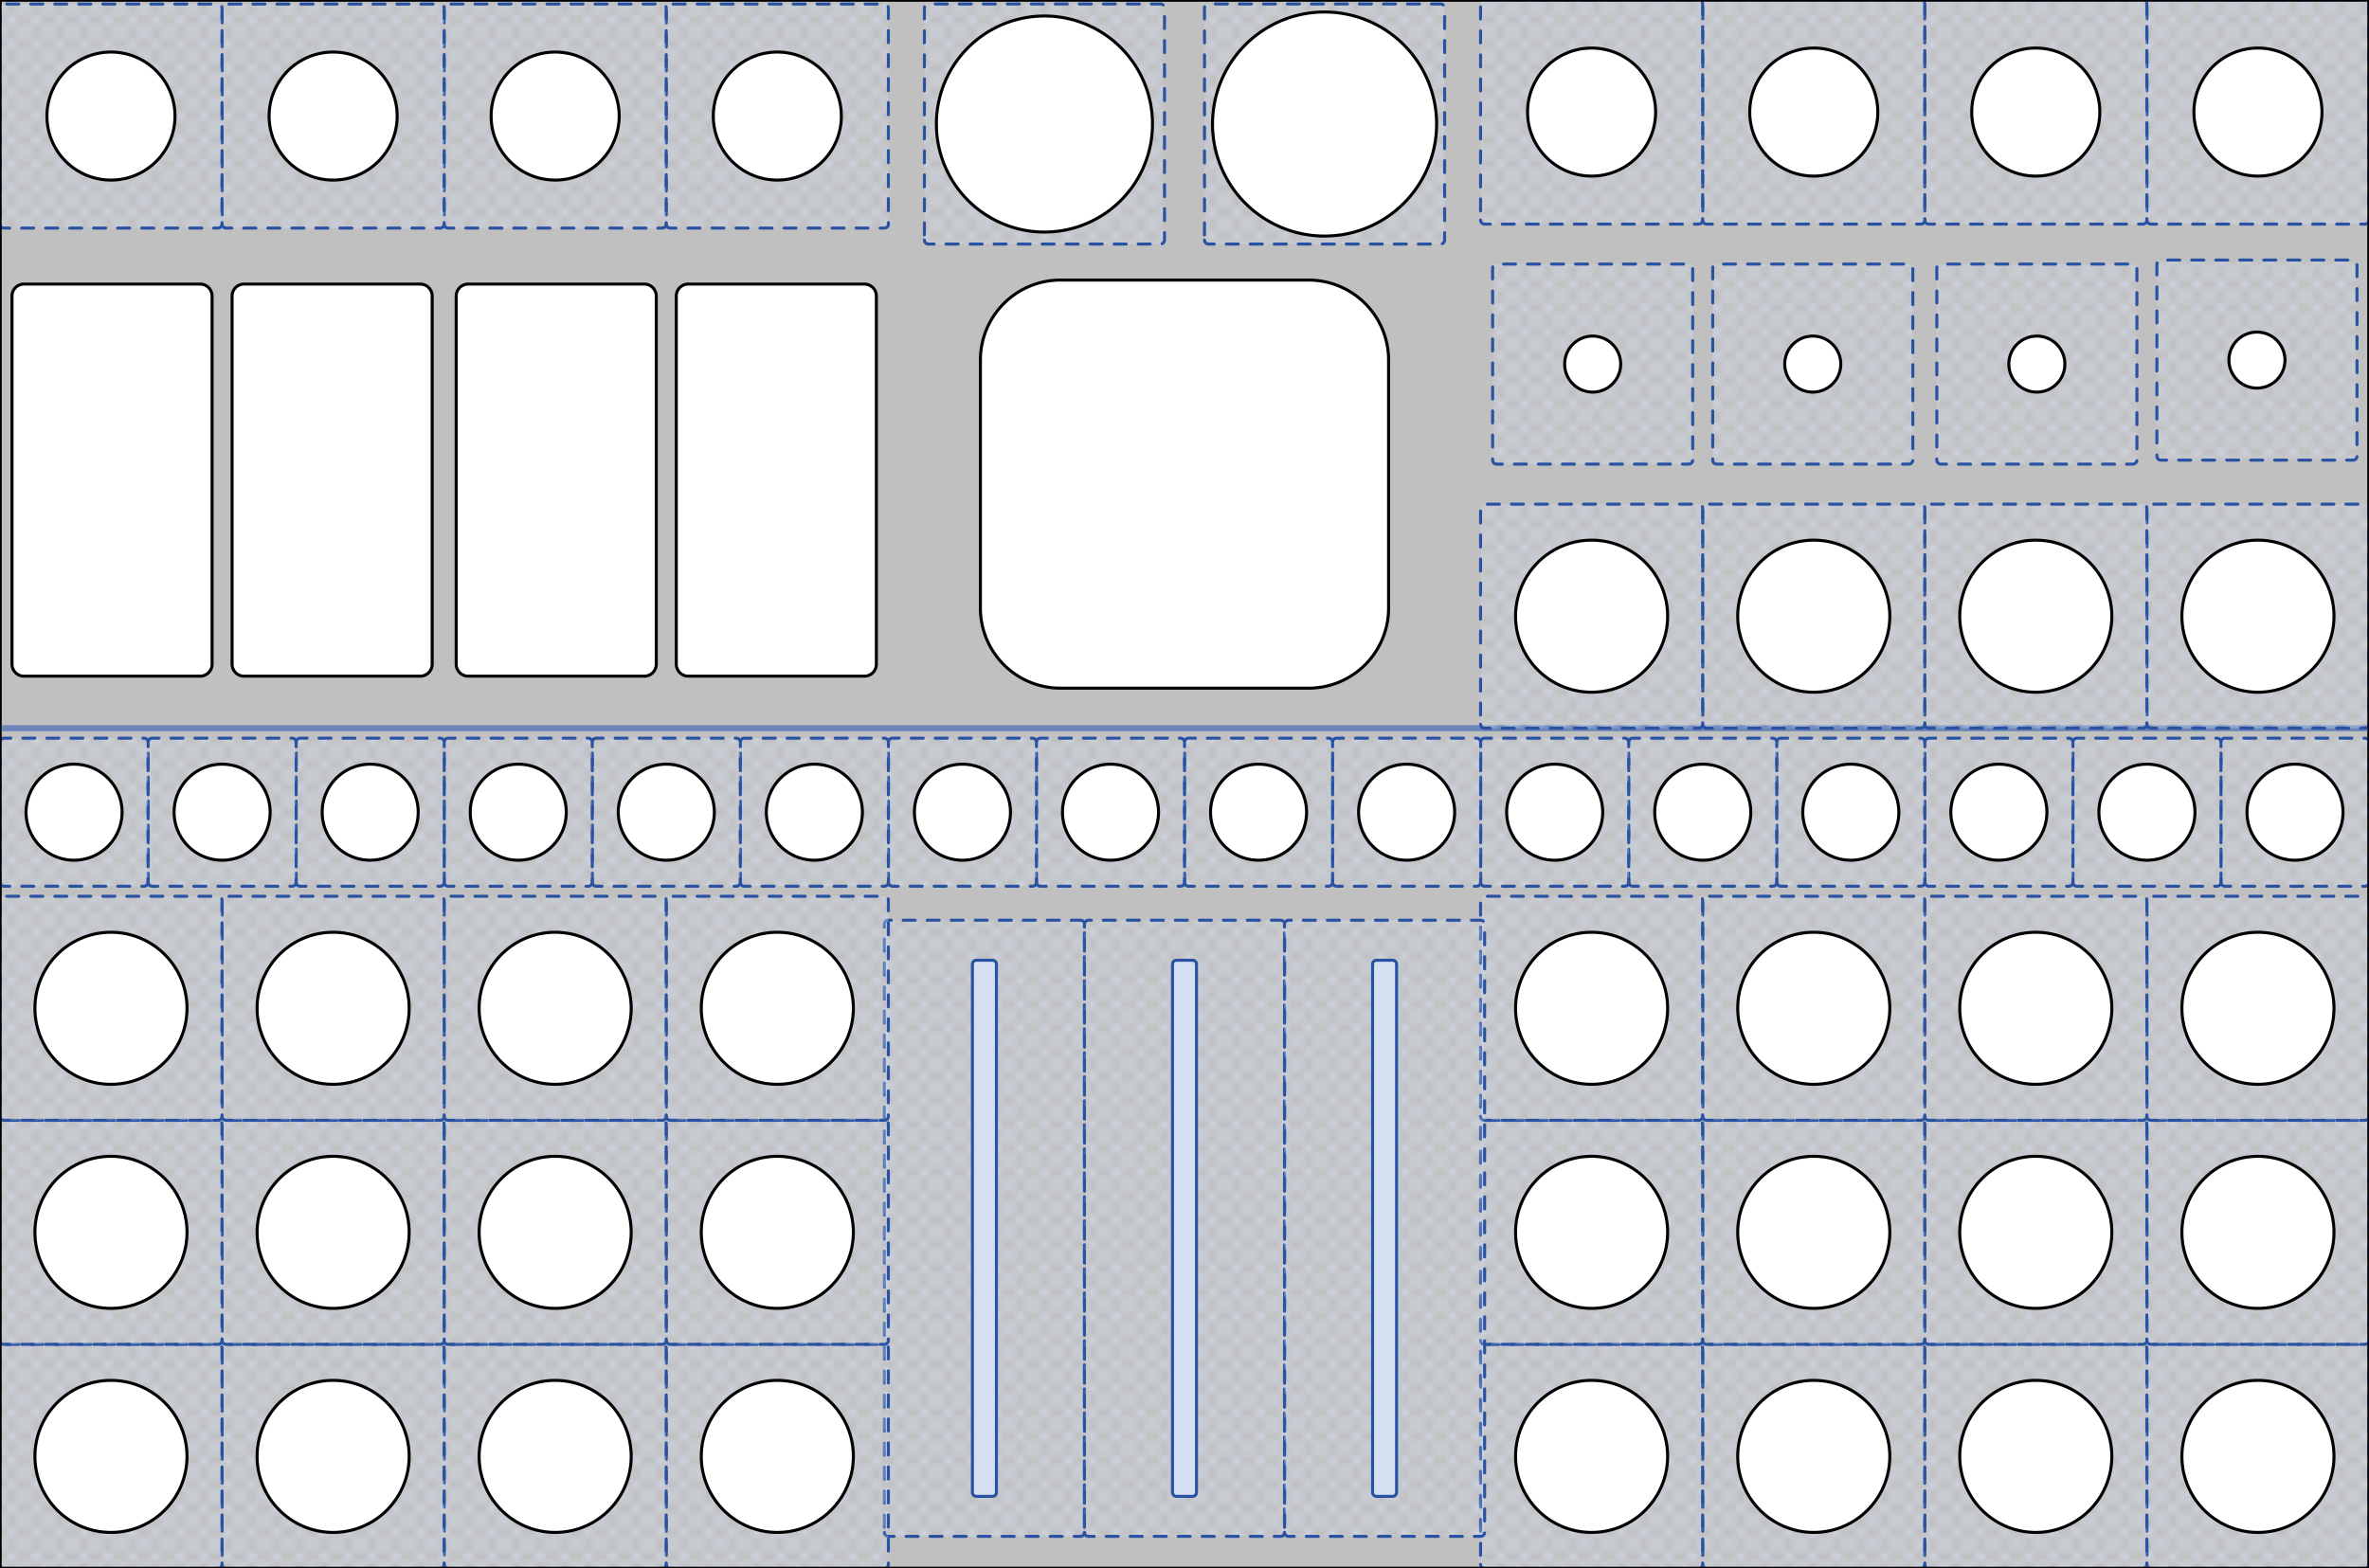 <?xml version="1.0" standalone="no"?>
<!DOCTYPE svg PUBLIC "-//W3C//DTD SVG 1.1//EN" 
  "http://www.w3.org/Graphics/SVG/1.1/DTD/svg11.dtd">
<svg width="296.000mm" height="196.000mm" version="1.1"
     viewBox="0 0 296.000 196.000"
     xmlns="http://www.w3.org/2000/svg"  xmlns:xlink="http://www.w3.org/1999/xlink" 
     xmlns:fpd="http://www.schaeffer-ag.de">
  <desc>Created with the Front Panel Designer by the export of the file '500-0950.fpd'.</desc>
  <defs>
    <pattern id="revside-fill" x="1" y="1" width="2.960" height="2.960" patternUnits="userSpaceOnUse">
      <line x1="0" y1="0" x2="2.960" y2="2.960" style="stroke-width:0.296; stroke:black; stroke-dasharray:none;" />
      <line x1="0" y1="2.960" x2="2.960" y2="0" style="stroke-width:0.296; stroke:black; stroke-dasharray:none;" />
    </pattern>
    <pattern id="revside-fill-silver" x="1" y="1" width="2.960" height="2.960" patternUnits="userSpaceOnUse">
      <line x1="0" y1="0" x2="2.960" y2="2.960" style="stroke-width:0.296; stroke:#e0e0e0; stroke-dasharray:none;" />
      <line x1="0" y1="2.960" x2="2.960" y2="0" style="stroke-width:0.296; stroke:#e0e0e0; stroke-dasharray:none;" />
    </pattern>
  </defs>
<g transform="scale(1,-1) translate( -0.000, -196.000)" 
   fill-rule="evenodd"
   style="stroke-linecap:round; stroke-linejoin:round; stroke-opacity:1.0; stroke-opacity:1.0;">
<path d="
M296.000 196.000
L296.000 0.000
L0.000 0.000
L0.000 196.000
L296.000 196.000
" 
fill="#c0c0c0" fill-opacity="1" vector-effect="non-scaling-stroke" stroke="#000000" stroke-width="0.100mm" stroke-opacity="1" fpd:visible="front back" />
<path d="
M296.000 105.000
L0.000 105.000
" 
fill="none" vector-effect="non-scaling-stroke" stroke="#6c85b8" stroke-width="0.200mm" stroke-opacity="1" fpd:visible="front" fpd:print_element="0" fpd:engraving="1" />
<path d="
M381.000 51.500
A0.500,0.500 0 0,1 381.500,51.000
L402.500 51.000
A0.500,0.500 0 0,1 403.000,51.500
L403.000 127.500
A0.500,0.500 0 0,1 402.500,128.000
L381.500 128.000
A0.500,0.500 0 0,1 381.000,127.500
L381.000 51.500
" 
fill="url(#revside-fill-#d4dff2)" opacity="1" vector-effect="non-scaling-stroke" stroke="#2952a3" stroke-width="0.100mm" stroke-opacity="1"  stroke-dasharray="1.5 1.5" fpd:visible="back" fpd:print_element="0" />
<path d="
M336.125 69.500
A0.500,0.500 0 0,1 336.625,69.000
L363.375 69.000
A0.500,0.500 0 0,1 363.875,69.500
L363.875 96.500
A0.500,0.500 0 0,1 363.375,97.000
L336.625 97.000
A0.500,0.500 0 0,1 336.125,96.500
L336.125 69.500
" 
fill="url(#revside-fill-#d4dff2)" opacity="1" vector-effect="non-scaling-stroke" stroke="#2952a3" stroke-width="0.100mm" stroke-opacity="1"  stroke-dasharray="1.5 1.5" fpd:visible="back" fpd:print_element="0" />
<path d="
M110.500 4.500
A0.500,0.500 0 0,1 111.000,4.000
L135.000 4.000
A0.500,0.500 0 0,1 135.500,4.500
L135.500 80.500
A0.500,0.500 0 0,1 135.000,81.000
L111.000 81.000
A0.500,0.500 0 0,1 110.500,80.500
L110.500 4.500
" 
fill="url(#revside-fill-#d4dff2)" opacity="1" vector-effect="non-scaling-stroke" stroke="#2952a3" stroke-width="0.100mm" stroke-opacity="1"  stroke-dasharray="1.5 1.5" fpd:visible="back" fpd:print_element="0" />
<path d="
M337.500 129.500
A0.500,0.500 0 0,1 338.000,129.000
L362.000 129.000
A0.500,0.500 0 0,1 362.500,129.500
L362.500 153.500
A0.500,0.500 0 0,1 362.000,154.000
L338.000 154.000
A0.500,0.500 0 0,1 337.500,153.500
L337.500 129.500
" 
fill="url(#revside-fill-#d4dff2)" opacity="1" vector-effect="non-scaling-stroke" stroke="#2952a3" stroke-width="0.100mm" stroke-opacity="1"  stroke-dasharray="1.5 1.5" fpd:visible="back" fpd:print_element="0" />
<path d="
M335.000 35.000
A0.500,0.500 0 0,1 335.500,34.500
L364.500 34.500
A0.500,0.500 0 0,1 365.000,35.000
L365.000 64.000
A0.500,0.500 0 0,1 364.500,64.500
L335.500 64.500
A0.500,0.500 0 0,1 335.000,64.000
L335.000 35.000
" 
fill="url(#revside-fill-#d4dff2)" opacity="1" vector-effect="non-scaling-stroke" stroke="#2952a3" stroke-width="0.100mm" stroke-opacity="1"  stroke-dasharray="1.5 1.5" fpd:visible="back" fpd:print_element="0" />
<path d="
M214.000 138.500
A0.500,0.500 0 0,1 214.500,138.000
L238.500 138.000
A0.500,0.500 0 0,1 239.000,138.500
L239.000 162.500
A0.500,0.500 0 0,1 238.500,163.000
L214.500 163.000
A0.500,0.500 0 0,1 214.000,162.500
L214.000 138.500
" 
fill="url(#revside-fill-#d4dff2)" opacity="1" vector-effect="non-scaling-stroke" stroke="#2952a3" stroke-width="0.100mm" stroke-opacity="1"  stroke-dasharray="1.5 1.5" fpd:visible="back" fpd:print_element="0" />
<path d="
M186.500 138.500
A0.500,0.500 0 0,1 187.000,138.000
L211.000 138.000
A0.500,0.500 0 0,1 211.500,138.500
L211.500 162.500
A0.500,0.500 0 0,1 211.000,163.000
L187.000 163.000
A0.500,0.500 0 0,1 186.500,162.500
L186.500 138.500
" 
fill="url(#revside-fill-#d4dff2)" opacity="1" vector-effect="non-scaling-stroke" stroke="#2952a3" stroke-width="0.100mm" stroke-opacity="1"  stroke-dasharray="1.5 1.5" fpd:visible="back" fpd:print_element="0" />
<path d="
M242.000 138.500
A0.500,0.500 0 0,1 242.500,138.000
L266.500 138.000
A0.500,0.500 0 0,1 267.000,138.500
L267.000 162.500
A0.500,0.500 0 0,1 266.500,163.000
L242.500 163.000
A0.500,0.500 0 0,1 242.000,162.500
L242.000 138.500
" 
fill="url(#revside-fill-#d4dff2)" opacity="1" vector-effect="non-scaling-stroke" stroke="#2952a3" stroke-width="0.100mm" stroke-opacity="1"  stroke-dasharray="1.5 1.5" fpd:visible="back" fpd:print_element="0" />
<path d="
M339.500 160.500
A0.500,0.500 0 0,1 340.000,160.000
L360.000 160.000
A0.500,0.500 0 0,1 360.500,160.500
L360.500 180.500
A0.500,0.500 0 0,1 360.000,181.000
L340.000 181.000
A0.500,0.500 0 0,1 339.500,180.500
L339.500 160.500
" 
fill="url(#revside-fill-#d4dff2)" opacity="1" vector-effect="non-scaling-stroke" stroke="#2952a3" stroke-width="0.100mm" stroke-opacity="1"  stroke-dasharray="1.5 1.5" fpd:visible="back" fpd:print_element="0" />
<path d="
M336.000 186.500
A0.500,0.500 0 0,1 336.500,186.000
L363.500 186.000
A0.500,0.500 0 0,1 364.000,186.500
L364.000 213.500
A0.500,0.500 0 0,1 363.500,214.000
L336.500 214.000
A0.500,0.500 0 0,1 336.000,213.500
L336.000 186.500
" 
fill="url(#revside-fill-#d4dff2)" opacity="1" vector-effect="non-scaling-stroke" stroke="#2952a3" stroke-width="0.100mm" stroke-opacity="1"  stroke-dasharray="1.5 1.5" fpd:visible="back" fpd:print_element="0" />
<path d="
M339.500 102.500
A0.500,0.500 0 0,1 340.000,102.000
L360.000 102.000
A0.500,0.500 0 0,1 360.500,102.500
L360.500 122.500
A0.500,0.500 0 0,1 360.000,123.000
L340.000 123.000
A0.500,0.500 0 0,1 339.500,122.500
L339.500 102.500
" 
fill="url(#revside-fill-#d4dff2)" opacity="1" vector-effect="non-scaling-stroke" stroke="#2952a3" stroke-width="0.100mm" stroke-opacity="1"  stroke-dasharray="1.5 1.5" fpd:visible="back" fpd:print_element="0" />
<path d="
M312.750 103.750
A0.500,0.500 0 0,1 313.250,103.250
L330.750 103.250
A0.500,0.500 0 0,1 331.250,103.750
L331.250 121.250
A0.500,0.500 0 0,1 330.750,121.750
L313.250 121.750
A0.500,0.500 0 0,1 312.750,121.250
L312.750 103.750
" 
fill="url(#revside-fill-#d4dff2)" opacity="1" vector-effect="non-scaling-stroke" stroke="#2952a3" stroke-width="0.100mm" stroke-opacity="1"  stroke-dasharray="1.5 1.5" fpd:visible="back" fpd:print_element="0" />
<path d="
M277.504 85.750
A0.500,0.500 0 0,1 278.004,85.250
L295.504 85.250
A0.500,0.500 0 0,1 296.004,85.750
L296.004 103.250
A0.500,0.500 0 0,1 295.504,103.750
L278.004 103.750
A0.500,0.500 0 0,1 277.504,103.250
L277.504 85.750
" 
fill="url(#revside-fill-#d4dff2)" opacity="1" vector-effect="non-scaling-stroke" stroke="#2952a3" stroke-width="0.100mm" stroke-opacity="1"  stroke-dasharray="1.5 1.5" fpd:visible="back" fpd:print_element="0" />
<path d="
M259.004 85.750
A0.500,0.500 0 0,1 259.504,85.250
L277.004 85.250
A0.500,0.500 0 0,1 277.504,85.750
L277.504 103.250
A0.500,0.500 0 0,1 277.004,103.750
L259.504 103.750
A0.500,0.500 0 0,1 259.004,103.250
L259.004 85.750
" 
fill="url(#revside-fill-#d4dff2)" opacity="1" vector-effect="non-scaling-stroke" stroke="#2952a3" stroke-width="0.100mm" stroke-opacity="1"  stroke-dasharray="1.5 1.5" fpd:visible="back" fpd:print_element="0" />
<path d="
M240.504 85.750
A0.500,0.500 0 0,1 241.004,85.250
L258.504 85.250
A0.500,0.500 0 0,1 259.004,85.750
L259.004 103.250
A0.500,0.500 0 0,1 258.504,103.750
L241.004 103.750
A0.500,0.500 0 0,1 240.504,103.250
L240.504 85.750
" 
fill="url(#revside-fill-#d4dff2)" opacity="1" vector-effect="non-scaling-stroke" stroke="#2952a3" stroke-width="0.100mm" stroke-opacity="1"  stroke-dasharray="1.5 1.5" fpd:visible="back" fpd:print_element="0" />
<path d="
M222.004 85.750
A0.500,0.500 0 0,1 222.504,85.250
L240.004 85.250
A0.500,0.500 0 0,1 240.504,85.750
L240.504 103.250
A0.500,0.500 0 0,1 240.004,103.750
L222.504 103.750
A0.500,0.500 0 0,1 222.004,103.250
L222.004 85.750
" 
fill="url(#revside-fill-#d4dff2)" opacity="1" vector-effect="non-scaling-stroke" stroke="#2952a3" stroke-width="0.100mm" stroke-opacity="1"  stroke-dasharray="1.5 1.5" fpd:visible="back" fpd:print_element="0" />
<path d="
M203.504 85.750
A0.500,0.500 0 0,1 204.004,85.250
L221.504 85.250
A0.500,0.500 0 0,1 222.004,85.750
L222.004 103.250
A0.500,0.500 0 0,1 221.504,103.750
L204.004 103.750
A0.500,0.500 0 0,1 203.504,103.250
L203.504 85.750
" 
fill="url(#revside-fill-#d4dff2)" opacity="1" vector-effect="non-scaling-stroke" stroke="#2952a3" stroke-width="0.100mm" stroke-opacity="1"  stroke-dasharray="1.5 1.5" fpd:visible="back" fpd:print_element="0" />
<path d="
M185.004 85.750
A0.500,0.500 0 0,1 185.504,85.250
L203.004 85.250
A0.500,0.500 0 0,1 203.504,85.750
L203.504 103.250
A0.500,0.500 0 0,1 203.004,103.750
L185.504 103.750
A0.500,0.500 0 0,1 185.004,103.250
L185.004 85.750
" 
fill="url(#revside-fill-#d4dff2)" opacity="1" vector-effect="non-scaling-stroke" stroke="#2952a3" stroke-width="0.100mm" stroke-opacity="1"  stroke-dasharray="1.5 1.5" fpd:visible="back" fpd:print_element="0" />
<path d="
M166.504 85.750
A0.500,0.500 0 0,1 167.004,85.250
L184.504 85.250
A0.500,0.500 0 0,1 185.004,85.750
L185.004 103.250
A0.500,0.500 0 0,1 184.504,103.750
L167.004 103.750
A0.500,0.500 0 0,1 166.504,103.250
L166.504 85.750
" 
fill="url(#revside-fill-#d4dff2)" opacity="1" vector-effect="non-scaling-stroke" stroke="#2952a3" stroke-width="0.100mm" stroke-opacity="1"  stroke-dasharray="1.5 1.5" fpd:visible="back" fpd:print_element="0" />
<path d="
M148.004 85.750
A0.500,0.500 0 0,1 148.504,85.250
L166.004 85.250
A0.500,0.500 0 0,1 166.504,85.750
L166.504 103.250
A0.500,0.500 0 0,1 166.004,103.750
L148.504 103.750
A0.500,0.500 0 0,1 148.004,103.250
L148.004 85.750
" 
fill="url(#revside-fill-#d4dff2)" opacity="1" vector-effect="non-scaling-stroke" stroke="#2952a3" stroke-width="0.100mm" stroke-opacity="1"  stroke-dasharray="1.5 1.5" fpd:visible="back" fpd:print_element="0" />
<path d="
M129.504 85.750
A0.500,0.500 0 0,1 130.004,85.250
L147.504 85.250
A0.500,0.500 0 0,1 148.004,85.750
L148.004 103.250
A0.500,0.500 0 0,1 147.504,103.750
L130.004 103.750
A0.500,0.500 0 0,1 129.504,103.250
L129.504 85.750
" 
fill="url(#revside-fill-#d4dff2)" opacity="1" vector-effect="non-scaling-stroke" stroke="#2952a3" stroke-width="0.100mm" stroke-opacity="1"  stroke-dasharray="1.5 1.5" fpd:visible="back" fpd:print_element="0" />
<path d="
M111.004 85.750
A0.500,0.500 0 0,1 111.504,85.250
L129.004 85.250
A0.500,0.500 0 0,1 129.504,85.750
L129.504 103.250
A0.500,0.500 0 0,1 129.004,103.750
L111.504 103.750
A0.500,0.500 0 0,1 111.004,103.250
L111.004 85.750
" 
fill="url(#revside-fill-#d4dff2)" opacity="1" vector-effect="non-scaling-stroke" stroke="#2952a3" stroke-width="0.100mm" stroke-opacity="1"  stroke-dasharray="1.5 1.5" fpd:visible="back" fpd:print_element="0" />
<path d="
M92.504 85.750
A0.500,0.500 0 0,1 93.004,85.250
L110.504 85.250
A0.500,0.500 0 0,1 111.004,85.750
L111.004 103.250
A0.500,0.500 0 0,1 110.504,103.750
L93.004 103.750
A0.500,0.500 0 0,1 92.504,103.250
L92.504 85.750
" 
fill="url(#revside-fill-#d4dff2)" opacity="1" vector-effect="non-scaling-stroke" stroke="#2952a3" stroke-width="0.100mm" stroke-opacity="1"  stroke-dasharray="1.5 1.5" fpd:visible="back" fpd:print_element="0" />
<path d="
M74.004 85.750
A0.500,0.500 0 0,1 74.504,85.250
L92.004 85.250
A0.500,0.500 0 0,1 92.504,85.750
L92.504 103.250
A0.500,0.500 0 0,1 92.004,103.750
L74.504 103.750
A0.500,0.500 0 0,1 74.004,103.250
L74.004 85.750
" 
fill="url(#revside-fill-#d4dff2)" opacity="1" vector-effect="non-scaling-stroke" stroke="#2952a3" stroke-width="0.100mm" stroke-opacity="1"  stroke-dasharray="1.5 1.5" fpd:visible="back" fpd:print_element="0" />
<path d="
M268.250 0.495
A0.500,0.500 0 0,1 268.750,-0.005
L295.500 -0.005
A0.500,0.500 0 0,1 296.000,0.495
L296.000 27.495
A0.500,0.500 0 0,1 295.500,27.995
L268.750 27.995
A0.500,0.500 0 0,1 268.250,27.495
L268.250 0.495
" 
fill="url(#revside-fill-#d4dff2)" opacity="1" vector-effect="non-scaling-stroke" stroke="#2952a3" stroke-width="0.100mm" stroke-opacity="1"  stroke-dasharray="1.5 1.5" fpd:visible="back" fpd:print_element="0" />
<path d="
M268.250 28.495
A0.500,0.500 0 0,1 268.750,27.995
L295.500 27.995
A0.500,0.500 0 0,1 296.000,28.495
L296.000 55.495
A0.500,0.500 0 0,1 295.500,55.995
L268.750 55.995
A0.500,0.500 0 0,1 268.250,55.495
L268.250 28.495
" 
fill="url(#revside-fill-#d4dff2)" opacity="1" vector-effect="non-scaling-stroke" stroke="#2952a3" stroke-width="0.100mm" stroke-opacity="1"  stroke-dasharray="1.5 1.5" fpd:visible="back" fpd:print_element="0" />
<path d="
M268.250 56.495
A0.500,0.500 0 0,1 268.750,55.995
L295.500 55.995
A0.500,0.500 0 0,1 296.000,56.495
L296.000 83.495
A0.500,0.500 0 0,1 295.500,83.995
L268.750 83.995
A0.500,0.500 0 0,1 268.250,83.495
L268.250 56.495
" 
fill="url(#revside-fill-#d4dff2)" opacity="1" vector-effect="non-scaling-stroke" stroke="#2952a3" stroke-width="0.100mm" stroke-opacity="1"  stroke-dasharray="1.5 1.5" fpd:visible="back" fpd:print_element="0" />
<path d="
M240.491 0.495
A0.500,0.500 0 0,1 240.991,-0.005
L267.741 -0.005
A0.500,0.500 0 0,1 268.241,0.495
L268.241 27.495
A0.500,0.500 0 0,1 267.741,27.995
L240.991 27.995
A0.500,0.500 0 0,1 240.491,27.495
L240.491 0.495
" 
fill="url(#revside-fill-#d4dff2)" opacity="1" vector-effect="non-scaling-stroke" stroke="#2952a3" stroke-width="0.100mm" stroke-opacity="1"  stroke-dasharray="1.5 1.5" fpd:visible="back" fpd:print_element="0" />
<path d="
M240.491 28.495
A0.500,0.500 0 0,1 240.991,27.995
L267.741 27.995
A0.500,0.500 0 0,1 268.241,28.495
L268.241 55.495
A0.500,0.500 0 0,1 267.741,55.995
L240.991 55.995
A0.500,0.500 0 0,1 240.491,55.495
L240.491 28.495
" 
fill="url(#revside-fill-#d4dff2)" opacity="1" vector-effect="non-scaling-stroke" stroke="#2952a3" stroke-width="0.100mm" stroke-opacity="1"  stroke-dasharray="1.5 1.5" fpd:visible="back" fpd:print_element="0" />
<path d="
M240.491 56.495
A0.500,0.500 0 0,1 240.991,55.995
L267.741 55.995
A0.500,0.500 0 0,1 268.241,56.495
L268.241 83.495
A0.500,0.500 0 0,1 267.741,83.995
L240.991 83.995
A0.500,0.500 0 0,1 240.491,83.495
L240.491 56.495
" 
fill="url(#revside-fill-#d4dff2)" opacity="1" vector-effect="non-scaling-stroke" stroke="#2952a3" stroke-width="0.100mm" stroke-opacity="1"  stroke-dasharray="1.5 1.5" fpd:visible="back" fpd:print_element="0" />
<path d="
M212.750 0.495
A0.500,0.500 0 0,1 213.250,-0.005
L240.000 -0.005
A0.500,0.500 0 0,1 240.500,0.495
L240.500 27.495
A0.500,0.500 0 0,1 240.000,27.995
L213.250 27.995
A0.500,0.500 0 0,1 212.750,27.495
L212.750 0.495
" 
fill="url(#revside-fill-#d4dff2)" opacity="1" vector-effect="non-scaling-stroke" stroke="#2952a3" stroke-width="0.100mm" stroke-opacity="1"  stroke-dasharray="1.5 1.5" fpd:visible="back" fpd:print_element="0" />
<path d="
M212.750 28.495
A0.500,0.500 0 0,1 213.250,27.995
L240.000 27.995
A0.500,0.500 0 0,1 240.500,28.495
L240.500 55.495
A0.500,0.500 0 0,1 240.000,55.995
L213.250 55.995
A0.500,0.500 0 0,1 212.750,55.495
L212.750 28.495
" 
fill="url(#revside-fill-#d4dff2)" opacity="1" vector-effect="non-scaling-stroke" stroke="#2952a3" stroke-width="0.100mm" stroke-opacity="1"  stroke-dasharray="1.5 1.5" fpd:visible="back" fpd:print_element="0" />
<path d="
M212.750 56.495
A0.500,0.500 0 0,1 213.250,55.995
L240.000 55.995
A0.500,0.500 0 0,1 240.500,56.495
L240.500 83.495
A0.500,0.500 0 0,1 240.000,83.995
L213.250 83.995
A0.500,0.500 0 0,1 212.750,83.495
L212.750 56.495
" 
fill="url(#revside-fill-#d4dff2)" opacity="1" vector-effect="non-scaling-stroke" stroke="#2952a3" stroke-width="0.100mm" stroke-opacity="1"  stroke-dasharray="1.5 1.5" fpd:visible="back" fpd:print_element="0" />
<path d="
M184.991 0.495
A0.500,0.500 0 0,1 185.491,-0.005
L212.241 -0.005
A0.500,0.500 0 0,1 212.741,0.495
L212.741 27.495
A0.500,0.500 0 0,1 212.241,27.995
L185.491 27.995
A0.500,0.500 0 0,1 184.991,27.495
L184.991 0.495
" 
fill="url(#revside-fill-#d4dff2)" opacity="1" vector-effect="non-scaling-stroke" stroke="#2952a3" stroke-width="0.100mm" stroke-opacity="1"  stroke-dasharray="1.5 1.5" fpd:visible="back" fpd:print_element="0" />
<path d="
M184.991 28.495
A0.500,0.500 0 0,1 185.491,27.995
L212.241 27.995
A0.500,0.500 0 0,1 212.741,28.495
L212.741 55.495
A0.500,0.500 0 0,1 212.241,55.995
L185.491 55.995
A0.500,0.500 0 0,1 184.991,55.495
L184.991 28.495
" 
fill="url(#revside-fill-#d4dff2)" opacity="1" vector-effect="non-scaling-stroke" stroke="#2952a3" stroke-width="0.100mm" stroke-opacity="1"  stroke-dasharray="1.5 1.5" fpd:visible="back" fpd:print_element="0" />
<path d="
M184.991 56.495
A0.500,0.500 0 0,1 185.491,55.995
L212.241 55.995
A0.500,0.500 0 0,1 212.741,56.495
L212.741 83.495
A0.500,0.500 0 0,1 212.241,83.995
L185.491 83.995
A0.500,0.500 0 0,1 184.991,83.495
L184.991 56.495
" 
fill="url(#revside-fill-#d4dff2)" opacity="1" vector-effect="non-scaling-stroke" stroke="#2952a3" stroke-width="0.100mm" stroke-opacity="1"  stroke-dasharray="1.5 1.5" fpd:visible="back" fpd:print_element="0" />
<path d="
M83.250 0.495
A0.500,0.500 0 0,1 83.750,-0.005
L110.500 -0.005
A0.500,0.500 0 0,1 111.000,0.495
L111.000 27.495
A0.500,0.500 0 0,1 110.500,27.995
L83.750 27.995
A0.500,0.500 0 0,1 83.250,27.495
L83.250 0.495
" 
fill="url(#revside-fill-#d4dff2)" opacity="1" vector-effect="non-scaling-stroke" stroke="#2952a3" stroke-width="0.100mm" stroke-opacity="1"  stroke-dasharray="1.5 1.5" fpd:visible="back" fpd:print_element="0" />
<path d="
M83.250 28.495
A0.500,0.500 0 0,1 83.750,27.995
L110.500 27.995
A0.500,0.500 0 0,1 111.000,28.495
L111.000 55.495
A0.500,0.500 0 0,1 110.500,55.995
L83.750 55.995
A0.500,0.500 0 0,1 83.250,55.495
L83.250 28.495
" 
fill="url(#revside-fill-#d4dff2)" opacity="1" vector-effect="non-scaling-stroke" stroke="#2952a3" stroke-width="0.100mm" stroke-opacity="1"  stroke-dasharray="1.5 1.5" fpd:visible="back" fpd:print_element="0" />
<path d="
M83.250 56.495
A0.500,0.500 0 0,1 83.750,55.995
L110.500 55.995
A0.500,0.500 0 0,1 111.000,56.495
L111.000 83.495
A0.500,0.500 0 0,1 110.500,83.995
L83.750 83.995
A0.500,0.500 0 0,1 83.250,83.495
L83.250 56.495
" 
fill="url(#revside-fill-#d4dff2)" opacity="1" vector-effect="non-scaling-stroke" stroke="#2952a3" stroke-width="0.100mm" stroke-opacity="1"  stroke-dasharray="1.5 1.5" fpd:visible="back" fpd:print_element="0" />
<path d="
M55.491 0.495
A0.500,0.500 0 0,1 55.991,-0.005
L82.741 -0.005
A0.500,0.500 0 0,1 83.241,0.495
L83.241 27.495
A0.500,0.500 0 0,1 82.741,27.995
L55.991 27.995
A0.500,0.500 0 0,1 55.491,27.495
L55.491 0.495
" 
fill="url(#revside-fill-#d4dff2)" opacity="1" vector-effect="non-scaling-stroke" stroke="#2952a3" stroke-width="0.100mm" stroke-opacity="1"  stroke-dasharray="1.5 1.5" fpd:visible="back" fpd:print_element="0" />
<path d="
M55.491 28.495
A0.500,0.500 0 0,1 55.991,27.995
L82.741 27.995
A0.500,0.500 0 0,1 83.241,28.495
L83.241 55.495
A0.500,0.500 0 0,1 82.741,55.995
L55.991 55.995
A0.500,0.500 0 0,1 55.491,55.495
L55.491 28.495
" 
fill="url(#revside-fill-#d4dff2)" opacity="1" vector-effect="non-scaling-stroke" stroke="#2952a3" stroke-width="0.100mm" stroke-opacity="1"  stroke-dasharray="1.5 1.5" fpd:visible="back" fpd:print_element="0" />
<path d="
M55.491 56.495
A0.500,0.500 0 0,1 55.991,55.995
L82.741 55.995
A0.500,0.500 0 0,1 83.241,56.495
L83.241 83.495
A0.500,0.500 0 0,1 82.741,83.995
L55.991 83.995
A0.500,0.500 0 0,1 55.491,83.495
L55.491 56.495
" 
fill="url(#revside-fill-#d4dff2)" opacity="1" vector-effect="non-scaling-stroke" stroke="#2952a3" stroke-width="0.100mm" stroke-opacity="1"  stroke-dasharray="1.5 1.5" fpd:visible="back" fpd:print_element="0" />
<path d="
M27.750 0.495
A0.500,0.500 0 0,1 28.250,-0.005
L55.000 -0.005
A0.500,0.500 0 0,1 55.500,0.495
L55.500 27.495
A0.500,0.500 0 0,1 55.000,27.995
L28.250 27.995
A0.500,0.500 0 0,1 27.750,27.495
L27.750 0.495
" 
fill="url(#revside-fill-#d4dff2)" opacity="1" vector-effect="non-scaling-stroke" stroke="#2952a3" stroke-width="0.100mm" stroke-opacity="1"  stroke-dasharray="1.5 1.5" fpd:visible="back" fpd:print_element="0" />
<path d="
M27.750 28.495
A0.500,0.500 0 0,1 28.250,27.995
L55.000 27.995
A0.500,0.500 0 0,1 55.500,28.495
L55.500 55.495
A0.500,0.500 0 0,1 55.000,55.995
L28.250 55.995
A0.500,0.500 0 0,1 27.750,55.495
L27.750 28.495
" 
fill="url(#revside-fill-#d4dff2)" opacity="1" vector-effect="non-scaling-stroke" stroke="#2952a3" stroke-width="0.100mm" stroke-opacity="1"  stroke-dasharray="1.5 1.5" fpd:visible="back" fpd:print_element="0" />
<path d="
M27.750 56.495
A0.500,0.500 0 0,1 28.250,55.995
L55.000 55.995
A0.500,0.500 0 0,1 55.500,56.495
L55.500 83.495
A0.500,0.500 0 0,1 55.000,83.995
L28.250 83.995
A0.500,0.500 0 0,1 27.750,83.495
L27.750 56.495
" 
fill="url(#revside-fill-#d4dff2)" opacity="1" vector-effect="non-scaling-stroke" stroke="#2952a3" stroke-width="0.100mm" stroke-opacity="1"  stroke-dasharray="1.5 1.5" fpd:visible="back" fpd:print_element="0" />
<path d="
M-0.009 0.495
A0.500,0.500 0 0,1 0.491,-0.005
L27.241 -0.005
A0.500,0.500 0 0,1 27.741,0.495
L27.741 27.495
A0.500,0.500 0 0,1 27.241,27.995
L0.491 27.995
A0.500,0.500 0 0,1 -0.009,27.495
L-0.009 0.495
" 
fill="url(#revside-fill-#d4dff2)" opacity="1" vector-effect="non-scaling-stroke" stroke="#2952a3" stroke-width="0.100mm" stroke-opacity="1"  stroke-dasharray="1.5 1.5" fpd:visible="back" fpd:print_element="0" />
<path d="
M-0.009 28.495
A0.500,0.500 0 0,1 0.491,27.995
L27.241 27.995
A0.500,0.500 0 0,1 27.741,28.495
L27.741 55.495
A0.500,0.500 0 0,1 27.241,55.995
L0.491 55.995
A0.500,0.500 0 0,1 -0.009,55.495
L-0.009 28.495
" 
fill="url(#revside-fill-#d4dff2)" opacity="1" vector-effect="non-scaling-stroke" stroke="#2952a3" stroke-width="0.100mm" stroke-opacity="1"  stroke-dasharray="1.5 1.5" fpd:visible="back" fpd:print_element="0" />
<path d="
M-0.009 56.495
A0.500,0.500 0 0,1 0.491,55.995
L27.241 55.995
A0.500,0.500 0 0,1 27.741,56.495
L27.741 83.495
A0.500,0.500 0 0,1 27.241,83.995
L0.491 83.995
A0.500,0.500 0 0,1 -0.009,83.495
L-0.009 56.495
" 
fill="url(#revside-fill-#d4dff2)" opacity="1" vector-effect="non-scaling-stroke" stroke="#2952a3" stroke-width="0.100mm" stroke-opacity="1"  stroke-dasharray="1.5 1.5" fpd:visible="back" fpd:print_element="0" />
<path d="
M268.250 105.495
A0.500,0.500 0 0,1 268.750,104.995
L295.500 104.995
A0.500,0.500 0 0,1 296.000,105.495
L296.000 132.495
A0.500,0.500 0 0,1 295.500,132.995
L268.750 132.995
A0.500,0.500 0 0,1 268.250,132.495
L268.250 105.495
" 
fill="url(#revside-fill-#d4dff2)" opacity="1" vector-effect="non-scaling-stroke" stroke="#2952a3" stroke-width="0.100mm" stroke-opacity="1"  stroke-dasharray="1.5 1.5" fpd:visible="back" fpd:print_element="0" />
<path d="
M240.491 105.495
A0.500,0.500 0 0,1 240.991,104.995
L267.741 104.995
A0.500,0.500 0 0,1 268.241,105.495
L268.241 132.495
A0.500,0.500 0 0,1 267.741,132.995
L240.991 132.995
A0.500,0.500 0 0,1 240.491,132.495
L240.491 105.495
" 
fill="url(#revside-fill-#d4dff2)" opacity="1" vector-effect="non-scaling-stroke" stroke="#2952a3" stroke-width="0.100mm" stroke-opacity="1"  stroke-dasharray="1.5 1.5" fpd:visible="back" fpd:print_element="0" />
<path d="
M212.750 105.495
A0.500,0.500 0 0,1 213.250,104.995
L240.000 104.995
A0.500,0.500 0 0,1 240.500,105.495
L240.500 132.495
A0.500,0.500 0 0,1 240.000,132.995
L213.250 132.995
A0.500,0.500 0 0,1 212.750,132.495
L212.750 105.495
" 
fill="url(#revside-fill-#d4dff2)" opacity="1" vector-effect="non-scaling-stroke" stroke="#2952a3" stroke-width="0.100mm" stroke-opacity="1"  stroke-dasharray="1.5 1.5" fpd:visible="back" fpd:print_element="0" />
<path d="
M184.991 105.495
A0.500,0.500 0 0,1 185.491,104.995
L212.241 104.995
A0.500,0.500 0 0,1 212.741,105.495
L212.741 132.495
A0.500,0.500 0 0,1 212.241,132.995
L185.491 132.995
A0.500,0.500 0 0,1 184.991,132.495
L184.991 105.495
" 
fill="url(#revside-fill-#d4dff2)" opacity="1" vector-effect="non-scaling-stroke" stroke="#2952a3" stroke-width="0.100mm" stroke-opacity="1"  stroke-dasharray="1.5 1.5" fpd:visible="back" fpd:print_element="0" />
<path d="
M135.500 4.500
A0.500,0.500 0 0,1 136.000,4.000
L160.000 4.000
A0.500,0.500 0 0,1 160.500,4.500
L160.500 80.500
A0.500,0.500 0 0,1 160.000,81.000
L136.000 81.000
A0.500,0.500 0 0,1 135.500,80.500
L135.500 4.500
" 
fill="url(#revside-fill-#d4dff2)" opacity="1" vector-effect="non-scaling-stroke" stroke="#2952a3" stroke-width="0.100mm" stroke-opacity="1"  stroke-dasharray="1.5 1.5" fpd:visible="back" fpd:print_element="0" />
<path d="
M160.500 4.500
A0.500,0.500 0 0,1 161.000,4.000
L185.000 4.000
A0.500,0.500 0 0,1 185.500,4.500
L185.500 80.500
A0.500,0.500 0 0,1 185.000,81.000
L161.000 81.000
A0.500,0.500 0 0,1 160.500,80.500
L160.500 4.500
" 
fill="url(#revside-fill-#d4dff2)" opacity="1" vector-effect="non-scaling-stroke" stroke="#2952a3" stroke-width="0.100mm" stroke-opacity="1"  stroke-dasharray="1.5 1.5" fpd:visible="back" fpd:print_element="0" />
<path d="
M268.250 168.495
A0.500,0.500 0 0,1 268.750,167.995
L295.500 167.995
A0.500,0.500 0 0,1 296.000,168.495
L296.000 195.495
A0.500,0.500 0 0,1 295.500,195.995
L268.750 195.995
A0.500,0.500 0 0,1 268.250,195.495
L268.250 168.495
" 
fill="url(#revside-fill-#d4dff2)" opacity="1" vector-effect="non-scaling-stroke" stroke="#2952a3" stroke-width="0.100mm" stroke-opacity="1"  stroke-dasharray="1.5 1.5" fpd:visible="back" fpd:print_element="0" />
<path d="
M240.491 168.495
A0.500,0.500 0 0,1 240.991,167.995
L267.741 167.995
A0.500,0.500 0 0,1 268.241,168.495
L268.241 195.495
A0.500,0.500 0 0,1 267.741,195.995
L240.991 195.995
A0.500,0.500 0 0,1 240.491,195.495
L240.491 168.495
" 
fill="url(#revside-fill-#d4dff2)" opacity="1" vector-effect="non-scaling-stroke" stroke="#2952a3" stroke-width="0.100mm" stroke-opacity="1"  stroke-dasharray="1.5 1.5" fpd:visible="back" fpd:print_element="0" />
<path d="
M212.750 168.495
A0.500,0.500 0 0,1 213.250,167.995
L240.000 167.995
A0.500,0.500 0 0,1 240.500,168.495
L240.500 195.495
A0.500,0.500 0 0,1 240.000,195.995
L213.250 195.995
A0.500,0.500 0 0,1 212.750,195.495
L212.750 168.495
" 
fill="url(#revside-fill-#d4dff2)" opacity="1" vector-effect="non-scaling-stroke" stroke="#2952a3" stroke-width="0.100mm" stroke-opacity="1"  stroke-dasharray="1.5 1.5" fpd:visible="back" fpd:print_element="0" />
<path d="
M184.991 168.495
A0.500,0.500 0 0,1 185.491,167.995
L212.241 167.995
A0.500,0.500 0 0,1 212.741,168.495
L212.741 195.495
A0.500,0.500 0 0,1 212.241,195.995
L185.491 195.995
A0.500,0.500 0 0,1 184.991,195.495
L184.991 168.495
" 
fill="url(#revside-fill-#d4dff2)" opacity="1" vector-effect="non-scaling-stroke" stroke="#2952a3" stroke-width="0.100mm" stroke-opacity="1"  stroke-dasharray="1.5 1.5" fpd:visible="back" fpd:print_element="0" />
<path d="
M83.250 167.995
A0.500,0.500 0 0,1 83.750,167.495
L110.500 167.495
A0.500,0.500 0 0,1 111.000,167.995
L111.000 194.995
A0.500,0.500 0 0,1 110.500,195.495
L83.750 195.495
A0.500,0.500 0 0,1 83.250,194.995
L83.250 167.995
" 
fill="url(#revside-fill-#d4dff2)" opacity="1" vector-effect="non-scaling-stroke" stroke="#2952a3" stroke-width="0.100mm" stroke-opacity="1"  stroke-dasharray="1.5 1.5" fpd:visible="back" fpd:print_element="0" />
<path d="
M55.491 167.995
A0.500,0.500 0 0,1 55.991,167.495
L82.741 167.495
A0.500,0.500 0 0,1 83.241,167.995
L83.241 194.995
A0.500,0.500 0 0,1 82.741,195.495
L55.991 195.495
A0.500,0.500 0 0,1 55.491,194.995
L55.491 167.995
" 
fill="url(#revside-fill-#d4dff2)" opacity="1" vector-effect="non-scaling-stroke" stroke="#2952a3" stroke-width="0.100mm" stroke-opacity="1"  stroke-dasharray="1.5 1.5" fpd:visible="back" fpd:print_element="0" />
<path d="
M27.750 167.995
A0.500,0.500 0 0,1 28.250,167.495
L55.000 167.495
A0.500,0.500 0 0,1 55.500,167.995
L55.500 194.995
A0.500,0.500 0 0,1 55.000,195.495
L28.250 195.495
A0.500,0.500 0 0,1 27.750,194.995
L27.750 167.995
" 
fill="url(#revside-fill-#d4dff2)" opacity="1" vector-effect="non-scaling-stroke" stroke="#2952a3" stroke-width="0.100mm" stroke-opacity="1"  stroke-dasharray="1.5 1.5" fpd:visible="back" fpd:print_element="0" />
<path d="
M-0.009 167.995
A0.500,0.500 0 0,1 0.491,167.495
L27.241 167.495
A0.500,0.500 0 0,1 27.741,167.995
L27.741 194.995
A0.500,0.500 0 0,1 27.241,195.495
L0.491 195.495
A0.500,0.500 0 0,1 -0.009,194.995
L-0.009 167.995
" 
fill="url(#revside-fill-#d4dff2)" opacity="1" vector-effect="non-scaling-stroke" stroke="#2952a3" stroke-width="0.100mm" stroke-opacity="1"  stroke-dasharray="1.5 1.5" fpd:visible="back" fpd:print_element="0" />
<path d="
M115.500 166.000
A0.500,0.500 0 0,1 116.000,165.500
L145.000 165.500
A0.500,0.500 0 0,1 145.500,166.000
L145.500 195.000
A0.500,0.500 0 0,1 145.000,195.500
L116.000 195.500
A0.500,0.500 0 0,1 115.500,195.000
L115.500 166.000
" 
fill="url(#revside-fill-#d4dff2)" opacity="1" vector-effect="non-scaling-stroke" stroke="#2952a3" stroke-width="0.100mm" stroke-opacity="1"  stroke-dasharray="1.5 1.5" fpd:visible="back" fpd:print_element="0" />
<path d="
M150.500 166.000
A0.500,0.500 0 0,1 151.000,165.500
L180.000 165.500
A0.500,0.500 0 0,1 180.500,166.000
L180.500 195.000
A0.500,0.500 0 0,1 180.000,195.500
L151.000 195.500
A0.500,0.500 0 0,1 150.500,195.000
L150.500 166.000
" 
fill="url(#revside-fill-#d4dff2)" opacity="1" vector-effect="non-scaling-stroke" stroke="#2952a3" stroke-width="0.100mm" stroke-opacity="1"  stroke-dasharray="1.5 1.5" fpd:visible="back" fpd:print_element="0" />
<path d="
M55.504 85.750
A0.500,0.500 0 0,1 56.004,85.250
L73.504 85.250
A0.500,0.500 0 0,1 74.004,85.750
L74.004 103.250
A0.500,0.500 0 0,1 73.504,103.750
L56.004 103.750
A0.500,0.500 0 0,1 55.504,103.250
L55.504 85.750
" 
fill="url(#revside-fill-#d4dff2)" opacity="1" vector-effect="non-scaling-stroke" stroke="#2952a3" stroke-width="0.100mm" stroke-opacity="1"  stroke-dasharray="1.5 1.5" fpd:visible="back" fpd:print_element="0" />
<path d="
M37.004 85.750
A0.500,0.500 0 0,1 37.504,85.250
L55.004 85.250
A0.500,0.500 0 0,1 55.504,85.750
L55.504 103.250
A0.500,0.500 0 0,1 55.004,103.750
L37.504 103.750
A0.500,0.500 0 0,1 37.004,103.250
L37.004 85.750
" 
fill="url(#revside-fill-#d4dff2)" opacity="1" vector-effect="non-scaling-stroke" stroke="#2952a3" stroke-width="0.100mm" stroke-opacity="1"  stroke-dasharray="1.5 1.5" fpd:visible="back" fpd:print_element="0" />
<path d="
M18.504 85.750
A0.500,0.500 0 0,1 19.004,85.250
L36.504 85.250
A0.500,0.500 0 0,1 37.004,85.750
L37.004 103.250
A0.500,0.500 0 0,1 36.504,103.750
L19.004 103.750
A0.500,0.500 0 0,1 18.504,103.250
L18.504 85.750
" 
fill="url(#revside-fill-#d4dff2)" opacity="1" vector-effect="non-scaling-stroke" stroke="#2952a3" stroke-width="0.100mm" stroke-opacity="1"  stroke-dasharray="1.5 1.5" fpd:visible="back" fpd:print_element="0" />
<path d="
M0.004 85.750
A0.500,0.500 0 0,1 0.504,85.250
L18.004 85.250
A0.500,0.500 0 0,1 18.504,85.750
L18.504 103.250
A0.500,0.500 0 0,1 18.004,103.750
L0.504 103.750
A0.500,0.500 0 0,1 0.004,103.250
L0.004 85.750
" 
fill="url(#revside-fill-#d4dff2)" opacity="1" vector-effect="non-scaling-stroke" stroke="#2952a3" stroke-width="0.100mm" stroke-opacity="1"  stroke-dasharray="1.5 1.5" fpd:visible="back" fpd:print_element="0" />
<path d="
M269.500 139.000
A0.500,0.500 0 0,1 270.000,138.500
L294.000 138.500
A0.500,0.500 0 0,1 294.500,139.000
L294.500 163.000
A0.500,0.500 0 0,1 294.000,163.500
L270.000 163.500
A0.500,0.500 0 0,1 269.500,163.000
L269.500 139.000
" 
fill="url(#revside-fill-#d4dff2)" opacity="1" vector-effect="non-scaling-stroke" stroke="#2952a3" stroke-width="0.100mm" stroke-opacity="1"  stroke-dasharray="1.5 1.5" fpd:visible="back" fpd:print_element="0" />
<path d="
M390.500 56.500
A0.500,0.500 0 0,1 391.000,56.000
L393.000 56.000
A0.500,0.500 0 0,1 393.500,56.500
L393.500 122.500
A0.500,0.500 0 0,1 393.000,123.000
L391.000 123.000
A0.500,0.500 0 0,1 390.500,122.500
L390.500 56.500
" 
fill="#d4dff2" fill-opacity="1" vector-effect="non-scaling-stroke" stroke="#2952a3" stroke-width="0.100mm" stroke-opacity="1" fpd:visible="front back" fpd:print_element="0" />
<path d="
M121.500 9.500
A0.500,0.500 0 0,1 122.000,9.000
L124.000 9.000
A0.500,0.500 0 0,1 124.500,9.500
L124.500 75.500
A0.500,0.500 0 0,1 124.000,76.000
L122.000 76.000
A0.500,0.500 0 0,1 121.500,75.500
L121.500 9.500
" 
fill="#d4dff2" fill-opacity="1" vector-effect="non-scaling-stroke" stroke="#2952a3" stroke-width="0.100mm" stroke-opacity="1" fpd:visible="front back" fpd:print_element="0" />
<path d="
M146.500 9.500
A0.500,0.500 0 0,1 147.000,9.000
L149.000 9.000
A0.500,0.500 0 0,1 149.500,9.500
L149.500 75.500
A0.500,0.500 0 0,1 149.000,76.000
L147.000 76.000
A0.500,0.500 0 0,1 146.500,75.500
L146.500 9.500
" 
fill="#d4dff2" fill-opacity="1" vector-effect="non-scaling-stroke" stroke="#2952a3" stroke-width="0.100mm" stroke-opacity="1" fpd:visible="front back" fpd:print_element="0" />
<path d="
M171.500 9.500
A0.500,0.500 0 0,1 172.000,9.000
L174.000 9.000
A0.500,0.500 0 0,1 174.500,9.500
L174.500 75.500
A0.500,0.500 0 0,1 174.000,76.000
L172.000 76.000
A0.500,0.500 0 0,1 171.500,75.500
L171.500 9.500
" 
fill="#d4dff2" fill-opacity="1" vector-effect="non-scaling-stroke" stroke="#2952a3" stroke-width="0.100mm" stroke-opacity="1" fpd:visible="front back" fpd:print_element="0" />
<path d="
M340.500 83.000
A9.500,9.500 0 1,0 359.500,83.000
A9.500,9.500 0 1,0 340.500,83.000
" 
fill="#ffffff" fill-opacity="1" vector-effect="non-scaling-stroke" stroke="#000000" stroke-width="0.100mm" stroke-opacity="1" fpd:visible="front back" fpd:print_element="0" />
<path d="
M346.500 141.500
A3.500,3.500 0 1,0 353.500,141.500
A3.500,3.500 0 1,0 346.500,141.500
" 
fill="#ffffff" fill-opacity="1" vector-effect="non-scaling-stroke" stroke="#000000" stroke-width="0.100mm" stroke-opacity="1" fpd:visible="front back" fpd:print_element="0" />
<path d="
M223.000 150.500
A3.500,3.500 0 1,0 230.000,150.500
A3.500,3.500 0 1,0 223.000,150.500
" 
fill="#ffffff" fill-opacity="1" vector-effect="non-scaling-stroke" stroke="#000000" stroke-width="0.100mm" stroke-opacity="1" fpd:visible="front back" fpd:print_element="0" />
<path d="
M195.500 150.500
A3.500,3.500 0 1,0 202.500,150.500
A3.500,3.500 0 1,0 195.500,150.500
" 
fill="#ffffff" fill-opacity="1" vector-effect="non-scaling-stroke" stroke="#000000" stroke-width="0.100mm" stroke-opacity="1" fpd:visible="front back" fpd:print_element="0" />
<path d="
M251.000 150.500
A3.500,3.500 0 1,0 258.000,150.500
A3.500,3.500 0 1,0 251.000,150.500
" 
fill="#ffffff" fill-opacity="1" vector-effect="non-scaling-stroke" stroke="#000000" stroke-width="0.100mm" stroke-opacity="1" fpd:visible="front back" fpd:print_element="0" />
<path d="
M342.000 170.500
A8.000,8.000 0 1,0 358.000,170.500
A8.000,8.000 0 1,0 342.000,170.500
" 
fill="#ffffff" fill-opacity="1" vector-effect="non-scaling-stroke" stroke="#000000" stroke-width="0.100mm" stroke-opacity="1" fpd:visible="front back" fpd:print_element="0" />
<path d="
M342.000 200.000
A8.000,8.000 0 1,0 358.000,200.000
A8.000,8.000 0 1,0 342.000,200.000
" 
fill="#ffffff" fill-opacity="1" vector-effect="non-scaling-stroke" stroke="#000000" stroke-width="0.100mm" stroke-opacity="1" fpd:visible="front back" fpd:print_element="0" />
<path d="
M344.000 112.500
A6.000,6.000 0 1,0 356.000,112.500
A6.000,6.000 0 1,0 344.000,112.500
" 
fill="#ffffff" fill-opacity="1" vector-effect="non-scaling-stroke" stroke="#000000" stroke-width="0.100mm" stroke-opacity="1" fpd:visible="front back" fpd:print_element="0" />
<path d="
M316.000 112.500
A6.000,6.000 0 1,0 328.000,112.500
A6.000,6.000 0 1,0 316.000,112.500
" 
fill="#ffffff" fill-opacity="1" vector-effect="non-scaling-stroke" stroke="#000000" stroke-width="0.100mm" stroke-opacity="1" fpd:visible="front back" fpd:print_element="0" />
<path d="
M280.754 94.500
A6.000,6.000 0 1,0 292.754,94.500
A6.000,6.000 0 1,0 280.754,94.500
" 
fill="#ffffff" fill-opacity="1" vector-effect="non-scaling-stroke" stroke="#000000" stroke-width="0.100mm" stroke-opacity="1" fpd:visible="front back" fpd:print_element="0" />
<path d="
M262.254 94.500
A6.000,6.000 0 1,0 274.254,94.500
A6.000,6.000 0 1,0 262.254,94.500
" 
fill="#ffffff" fill-opacity="1" vector-effect="non-scaling-stroke" stroke="#000000" stroke-width="0.100mm" stroke-opacity="1" fpd:visible="front back" fpd:print_element="0" />
<path d="
M243.754 94.500
A6.000,6.000 0 1,0 255.754,94.500
A6.000,6.000 0 1,0 243.754,94.500
" 
fill="#ffffff" fill-opacity="1" vector-effect="non-scaling-stroke" stroke="#000000" stroke-width="0.100mm" stroke-opacity="1" fpd:visible="front back" fpd:print_element="0" />
<path d="
M225.254 94.500
A6.000,6.000 0 1,0 237.254,94.500
A6.000,6.000 0 1,0 225.254,94.500
" 
fill="#ffffff" fill-opacity="1" vector-effect="non-scaling-stroke" stroke="#000000" stroke-width="0.100mm" stroke-opacity="1" fpd:visible="front back" fpd:print_element="0" />
<path d="
M206.754 94.500
A6.000,6.000 0 1,0 218.754,94.500
A6.000,6.000 0 1,0 206.754,94.500
" 
fill="#ffffff" fill-opacity="1" vector-effect="non-scaling-stroke" stroke="#000000" stroke-width="0.100mm" stroke-opacity="1" fpd:visible="front back" fpd:print_element="0" />
<path d="
M188.254 94.500
A6.000,6.000 0 1,0 200.254,94.500
A6.000,6.000 0 1,0 188.254,94.500
" 
fill="#ffffff" fill-opacity="1" vector-effect="non-scaling-stroke" stroke="#000000" stroke-width="0.100mm" stroke-opacity="1" fpd:visible="front back" fpd:print_element="0" />
<path d="
M169.754 94.500
A6.000,6.000 0 1,0 181.754,94.500
A6.000,6.000 0 1,0 169.754,94.500
" 
fill="#ffffff" fill-opacity="1" vector-effect="non-scaling-stroke" stroke="#000000" stroke-width="0.100mm" stroke-opacity="1" fpd:visible="front back" fpd:print_element="0" />
<path d="
M151.254 94.500
A6.000,6.000 0 1,0 163.254,94.500
A6.000,6.000 0 1,0 151.254,94.500
" 
fill="#ffffff" fill-opacity="1" vector-effect="non-scaling-stroke" stroke="#000000" stroke-width="0.100mm" stroke-opacity="1" fpd:visible="front back" fpd:print_element="0" />
<path d="
M132.754 94.500
A6.000,6.000 0 1,0 144.754,94.500
A6.000,6.000 0 1,0 132.754,94.500
" 
fill="#ffffff" fill-opacity="1" vector-effect="non-scaling-stroke" stroke="#000000" stroke-width="0.100mm" stroke-opacity="1" fpd:visible="front back" fpd:print_element="0" />
<path d="
M114.254 94.500
A6.000,6.000 0 1,0 126.254,94.500
A6.000,6.000 0 1,0 114.254,94.500
" 
fill="#ffffff" fill-opacity="1" vector-effect="non-scaling-stroke" stroke="#000000" stroke-width="0.100mm" stroke-opacity="1" fpd:visible="front back" fpd:print_element="0" />
<path d="
M95.754 94.500
A6.000,6.000 0 1,0 107.754,94.500
A6.000,6.000 0 1,0 95.754,94.500
" 
fill="#ffffff" fill-opacity="1" vector-effect="non-scaling-stroke" stroke="#000000" stroke-width="0.100mm" stroke-opacity="1" fpd:visible="front back" fpd:print_element="0" />
<path d="
M77.254 94.500
A6.000,6.000 0 1,0 89.254,94.500
A6.000,6.000 0 1,0 77.254,94.500
" 
fill="#ffffff" fill-opacity="1" vector-effect="non-scaling-stroke" stroke="#000000" stroke-width="0.100mm" stroke-opacity="1" fpd:visible="front back" fpd:print_element="0" />
<path d="
M272.625 13.995
A9.500,9.500 0 1,0 291.625,13.995
A9.500,9.500 0 1,0 272.625,13.995
" 
fill="#ffffff" fill-opacity="1" vector-effect="non-scaling-stroke" stroke="#000000" stroke-width="0.100mm" stroke-opacity="1" fpd:visible="front back" fpd:print_element="0" />
<path d="
M272.625 41.995
A9.500,9.500 0 1,0 291.625,41.995
A9.500,9.500 0 1,0 272.625,41.995
" 
fill="#ffffff" fill-opacity="1" vector-effect="non-scaling-stroke" stroke="#000000" stroke-width="0.100mm" stroke-opacity="1" fpd:visible="front back" fpd:print_element="0" />
<path d="
M272.625 69.995
A9.500,9.500 0 1,0 291.625,69.995
A9.500,9.500 0 1,0 272.625,69.995
" 
fill="#ffffff" fill-opacity="1" vector-effect="non-scaling-stroke" stroke="#000000" stroke-width="0.100mm" stroke-opacity="1" fpd:visible="front back" fpd:print_element="0" />
<path d="
M244.866 13.995
A9.500,9.500 0 1,0 263.866,13.995
A9.500,9.500 0 1,0 244.866,13.995
" 
fill="#ffffff" fill-opacity="1" vector-effect="non-scaling-stroke" stroke="#000000" stroke-width="0.100mm" stroke-opacity="1" fpd:visible="front back" fpd:print_element="0" />
<path d="
M244.866 41.995
A9.500,9.500 0 1,0 263.866,41.995
A9.500,9.500 0 1,0 244.866,41.995
" 
fill="#ffffff" fill-opacity="1" vector-effect="non-scaling-stroke" stroke="#000000" stroke-width="0.100mm" stroke-opacity="1" fpd:visible="front back" fpd:print_element="0" />
<path d="
M244.866 69.995
A9.500,9.500 0 1,0 263.866,69.995
A9.500,9.500 0 1,0 244.866,69.995
" 
fill="#ffffff" fill-opacity="1" vector-effect="non-scaling-stroke" stroke="#000000" stroke-width="0.100mm" stroke-opacity="1" fpd:visible="front back" fpd:print_element="0" />
<path d="
M217.125 13.995
A9.500,9.500 0 1,0 236.125,13.995
A9.500,9.500 0 1,0 217.125,13.995
" 
fill="#ffffff" fill-opacity="1" vector-effect="non-scaling-stroke" stroke="#000000" stroke-width="0.100mm" stroke-opacity="1" fpd:visible="front back" fpd:print_element="0" />
<path d="
M217.125 41.995
A9.500,9.500 0 1,0 236.125,41.995
A9.500,9.500 0 1,0 217.125,41.995
" 
fill="#ffffff" fill-opacity="1" vector-effect="non-scaling-stroke" stroke="#000000" stroke-width="0.100mm" stroke-opacity="1" fpd:visible="front back" fpd:print_element="0" />
<path d="
M217.125 69.995
A9.500,9.500 0 1,0 236.125,69.995
A9.500,9.500 0 1,0 217.125,69.995
" 
fill="#ffffff" fill-opacity="1" vector-effect="non-scaling-stroke" stroke="#000000" stroke-width="0.100mm" stroke-opacity="1" fpd:visible="front back" fpd:print_element="0" />
<path d="
M189.366 13.995
A9.500,9.500 0 1,0 208.366,13.995
A9.500,9.500 0 1,0 189.366,13.995
" 
fill="#ffffff" fill-opacity="1" vector-effect="non-scaling-stroke" stroke="#000000" stroke-width="0.100mm" stroke-opacity="1" fpd:visible="front back" fpd:print_element="0" />
<path d="
M189.366 41.995
A9.500,9.500 0 1,0 208.366,41.995
A9.500,9.500 0 1,0 189.366,41.995
" 
fill="#ffffff" fill-opacity="1" vector-effect="non-scaling-stroke" stroke="#000000" stroke-width="0.100mm" stroke-opacity="1" fpd:visible="front back" fpd:print_element="0" />
<path d="
M189.366 69.995
A9.500,9.500 0 1,0 208.366,69.995
A9.500,9.500 0 1,0 189.366,69.995
" 
fill="#ffffff" fill-opacity="1" vector-effect="non-scaling-stroke" stroke="#000000" stroke-width="0.100mm" stroke-opacity="1" fpd:visible="front back" fpd:print_element="0" />
<path d="
M87.625 13.995
A9.500,9.500 0 1,0 106.625,13.995
A9.500,9.500 0 1,0 87.625,13.995
" 
fill="#ffffff" fill-opacity="1" vector-effect="non-scaling-stroke" stroke="#000000" stroke-width="0.100mm" stroke-opacity="1" fpd:visible="front back" fpd:print_element="0" />
<path d="
M87.625 41.995
A9.500,9.500 0 1,0 106.625,41.995
A9.500,9.500 0 1,0 87.625,41.995
" 
fill="#ffffff" fill-opacity="1" vector-effect="non-scaling-stroke" stroke="#000000" stroke-width="0.100mm" stroke-opacity="1" fpd:visible="front back" fpd:print_element="0" />
<path d="
M87.625 69.995
A9.500,9.500 0 1,0 106.625,69.995
A9.500,9.500 0 1,0 87.625,69.995
" 
fill="#ffffff" fill-opacity="1" vector-effect="non-scaling-stroke" stroke="#000000" stroke-width="0.100mm" stroke-opacity="1" fpd:visible="front back" fpd:print_element="0" />
<path d="
M59.866 13.995
A9.500,9.500 0 1,0 78.866,13.995
A9.500,9.500 0 1,0 59.866,13.995
" 
fill="#ffffff" fill-opacity="1" vector-effect="non-scaling-stroke" stroke="#000000" stroke-width="0.100mm" stroke-opacity="1" fpd:visible="front back" fpd:print_element="0" />
<path d="
M59.866 41.995
A9.500,9.500 0 1,0 78.866,41.995
A9.500,9.500 0 1,0 59.866,41.995
" 
fill="#ffffff" fill-opacity="1" vector-effect="non-scaling-stroke" stroke="#000000" stroke-width="0.100mm" stroke-opacity="1" fpd:visible="front back" fpd:print_element="0" />
<path d="
M59.866 69.995
A9.500,9.500 0 1,0 78.866,69.995
A9.500,9.500 0 1,0 59.866,69.995
" 
fill="#ffffff" fill-opacity="1" vector-effect="non-scaling-stroke" stroke="#000000" stroke-width="0.100mm" stroke-opacity="1" fpd:visible="front back" fpd:print_element="0" />
<path d="
M32.125 13.995
A9.500,9.500 0 1,0 51.125,13.995
A9.500,9.500 0 1,0 32.125,13.995
" 
fill="#ffffff" fill-opacity="1" vector-effect="non-scaling-stroke" stroke="#000000" stroke-width="0.100mm" stroke-opacity="1" fpd:visible="front back" fpd:print_element="0" />
<path d="
M32.125 41.995
A9.500,9.500 0 1,0 51.125,41.995
A9.500,9.500 0 1,0 32.125,41.995
" 
fill="#ffffff" fill-opacity="1" vector-effect="non-scaling-stroke" stroke="#000000" stroke-width="0.100mm" stroke-opacity="1" fpd:visible="front back" fpd:print_element="0" />
<path d="
M32.125 69.995
A9.500,9.500 0 1,0 51.125,69.995
A9.500,9.500 0 1,0 32.125,69.995
" 
fill="#ffffff" fill-opacity="1" vector-effect="non-scaling-stroke" stroke="#000000" stroke-width="0.100mm" stroke-opacity="1" fpd:visible="front back" fpd:print_element="0" />
<path d="
M4.366 13.995
A9.500,9.500 0 1,0 23.366,13.995
A9.500,9.500 0 1,0 4.366,13.995
" 
fill="#ffffff" fill-opacity="1" vector-effect="non-scaling-stroke" stroke="#000000" stroke-width="0.100mm" stroke-opacity="1" fpd:visible="front back" fpd:print_element="0" />
<path d="
M4.366 41.995
A9.500,9.500 0 1,0 23.366,41.995
A9.500,9.500 0 1,0 4.366,41.995
" 
fill="#ffffff" fill-opacity="1" vector-effect="non-scaling-stroke" stroke="#000000" stroke-width="0.100mm" stroke-opacity="1" fpd:visible="front back" fpd:print_element="0" />
<path d="
M4.366 69.995
A9.500,9.500 0 1,0 23.366,69.995
A9.500,9.500 0 1,0 4.366,69.995
" 
fill="#ffffff" fill-opacity="1" vector-effect="non-scaling-stroke" stroke="#000000" stroke-width="0.100mm" stroke-opacity="1" fpd:visible="front back" fpd:print_element="0" />
<path d="
M272.625 118.995
A9.500,9.500 0 1,0 291.625,118.995
A9.500,9.500 0 1,0 272.625,118.995
" 
fill="#ffffff" fill-opacity="1" vector-effect="non-scaling-stroke" stroke="#000000" stroke-width="0.100mm" stroke-opacity="1" fpd:visible="front back" fpd:print_element="0" />
<path d="
M244.866 118.995
A9.500,9.500 0 1,0 263.866,118.995
A9.500,9.500 0 1,0 244.866,118.995
" 
fill="#ffffff" fill-opacity="1" vector-effect="non-scaling-stroke" stroke="#000000" stroke-width="0.100mm" stroke-opacity="1" fpd:visible="front back" fpd:print_element="0" />
<path d="
M217.125 118.995
A9.500,9.500 0 1,0 236.125,118.995
A9.500,9.500 0 1,0 217.125,118.995
" 
fill="#ffffff" fill-opacity="1" vector-effect="non-scaling-stroke" stroke="#000000" stroke-width="0.100mm" stroke-opacity="1" fpd:visible="front back" fpd:print_element="0" />
<path d="
M189.366 118.995
A9.500,9.500 0 1,0 208.366,118.995
A9.500,9.500 0 1,0 189.366,118.995
" 
fill="#ffffff" fill-opacity="1" vector-effect="non-scaling-stroke" stroke="#000000" stroke-width="0.100mm" stroke-opacity="1" fpd:visible="front back" fpd:print_element="0" />
<path d="
M274.125 181.995
A8.000,8.000 0 1,0 290.125,181.995
A8.000,8.000 0 1,0 274.125,181.995
" 
fill="#ffffff" fill-opacity="1" vector-effect="non-scaling-stroke" stroke="#000000" stroke-width="0.100mm" stroke-opacity="1" fpd:visible="front back" fpd:print_element="0" />
<path d="
M246.366 181.995
A8.000,8.000 0 1,0 262.366,181.995
A8.000,8.000 0 1,0 246.366,181.995
" 
fill="#ffffff" fill-opacity="1" vector-effect="non-scaling-stroke" stroke="#000000" stroke-width="0.100mm" stroke-opacity="1" fpd:visible="front back" fpd:print_element="0" />
<path d="
M218.625 181.995
A8.000,8.000 0 1,0 234.625,181.995
A8.000,8.000 0 1,0 218.625,181.995
" 
fill="#ffffff" fill-opacity="1" vector-effect="non-scaling-stroke" stroke="#000000" stroke-width="0.100mm" stroke-opacity="1" fpd:visible="front back" fpd:print_element="0" />
<path d="
M190.866 181.995
A8.000,8.000 0 1,0 206.866,181.995
A8.000,8.000 0 1,0 190.866,181.995
" 
fill="#ffffff" fill-opacity="1" vector-effect="non-scaling-stroke" stroke="#000000" stroke-width="0.100mm" stroke-opacity="1" fpd:visible="front back" fpd:print_element="0" />
<path d="
M89.125 181.495
A8.000,8.000 0 1,0 105.125,181.495
A8.000,8.000 0 1,0 89.125,181.495
" 
fill="#ffffff" fill-opacity="1" vector-effect="non-scaling-stroke" stroke="#000000" stroke-width="0.100mm" stroke-opacity="1" fpd:visible="front back" fpd:print_element="0" />
<path d="
M61.366 181.495
A8.000,8.000 0 1,0 77.366,181.495
A8.000,8.000 0 1,0 61.366,181.495
" 
fill="#ffffff" fill-opacity="1" vector-effect="non-scaling-stroke" stroke="#000000" stroke-width="0.100mm" stroke-opacity="1" fpd:visible="front back" fpd:print_element="0" />
<path d="
M33.625 181.495
A8.000,8.000 0 1,0 49.625,181.495
A8.000,8.000 0 1,0 33.625,181.495
" 
fill="#ffffff" fill-opacity="1" vector-effect="non-scaling-stroke" stroke="#000000" stroke-width="0.100mm" stroke-opacity="1" fpd:visible="front back" fpd:print_element="0" />
<path d="
M5.866 181.495
A8.000,8.000 0 1,0 21.866,181.495
A8.000,8.000 0 1,0 5.866,181.495
" 
fill="#ffffff" fill-opacity="1" vector-effect="non-scaling-stroke" stroke="#000000" stroke-width="0.100mm" stroke-opacity="1" fpd:visible="front back" fpd:print_element="0" />
<path d="
M117.000 180.500
A13.500,13.500 0 1,0 144.000,180.500
A13.500,13.500 0 1,0 117.000,180.500
" 
fill="#ffffff" fill-opacity="1" vector-effect="non-scaling-stroke" stroke="#000000" stroke-width="0.100mm" stroke-opacity="1" fpd:visible="front back" fpd:print_element="0" />
<path d="
M151.500 180.500
A14.000,14.000 0 1,0 179.500,180.500
A14.000,14.000 0 1,0 151.500,180.500
" 
fill="#ffffff" fill-opacity="1" vector-effect="non-scaling-stroke" stroke="#000000" stroke-width="0.100mm" stroke-opacity="1" fpd:visible="front back" fpd:print_element="0" />
<path d="
M58.754 94.500
A6.000,6.000 0 1,0 70.754,94.500
A6.000,6.000 0 1,0 58.754,94.500
" 
fill="#ffffff" fill-opacity="1" vector-effect="non-scaling-stroke" stroke="#000000" stroke-width="0.100mm" stroke-opacity="1" fpd:visible="front back" fpd:print_element="0" />
<path d="
M40.254 94.500
A6.000,6.000 0 1,0 52.254,94.500
A6.000,6.000 0 1,0 40.254,94.500
" 
fill="#ffffff" fill-opacity="1" vector-effect="non-scaling-stroke" stroke="#000000" stroke-width="0.100mm" stroke-opacity="1" fpd:visible="front back" fpd:print_element="0" />
<path d="
M21.754 94.500
A6.000,6.000 0 1,0 33.754,94.500
A6.000,6.000 0 1,0 21.754,94.500
" 
fill="#ffffff" fill-opacity="1" vector-effect="non-scaling-stroke" stroke="#000000" stroke-width="0.100mm" stroke-opacity="1" fpd:visible="front back" fpd:print_element="0" />
<path d="
M3.254 94.500
A6.000,6.000 0 1,0 15.254,94.500
A6.000,6.000 0 1,0 3.254,94.500
" 
fill="#ffffff" fill-opacity="1" vector-effect="non-scaling-stroke" stroke="#000000" stroke-width="0.100mm" stroke-opacity="1" fpd:visible="front back" fpd:print_element="0" />
<path d="
M1.500 113.000
A1.500,1.500 0 0,1 3.000,111.500
L25.000 111.500
A1.500,1.500 0 0,1 26.500,113.000
L26.500 159.000
A1.500,1.500 0 0,1 25.000,160.500
L3.000 160.500
A1.500,1.500 0 0,1 1.500,159.000
L1.500 113.000
" 
fill="#ffffff" fill-opacity="1" vector-effect="non-scaling-stroke" stroke="#000000" stroke-width="0.100mm" stroke-opacity="1" fpd:visible="front back" fpd:print_element="0" />
<path d="
M29.000 113.000
A1.500,1.500 0 0,1 30.500,111.500
L52.500 111.500
A1.500,1.500 0 0,1 54.000,113.000
L54.000 159.000
A1.500,1.500 0 0,1 52.500,160.500
L30.500 160.500
A1.500,1.500 0 0,1 29.000,159.000
L29.000 113.000
" 
fill="#ffffff" fill-opacity="1" vector-effect="non-scaling-stroke" stroke="#000000" stroke-width="0.100mm" stroke-opacity="1" fpd:visible="front back" fpd:print_element="0" />
<path d="
M57.000 113.000
A1.500,1.500 0 0,1 58.500,111.500
L80.500 111.500
A1.500,1.500 0 0,1 82.000,113.000
L82.000 159.000
A1.500,1.500 0 0,1 80.500,160.500
L58.500 160.500
A1.500,1.500 0 0,1 57.000,159.000
L57.000 113.000
" 
fill="#ffffff" fill-opacity="1" vector-effect="non-scaling-stroke" stroke="#000000" stroke-width="0.100mm" stroke-opacity="1" fpd:visible="front back" fpd:print_element="0" />
<path d="
M122.500 120.000
A10.000,10.000 0 0,1 132.500,110.000
L163.500 110.000
A10.000,10.000 0 0,1 173.500,120.000
L173.500 151.000
A10.000,10.000 0 0,1 163.500,161.000
L132.500 161.000
A10.000,10.000 0 0,1 122.500,151.000
L122.500 120.000
" 
fill="#ffffff" fill-opacity="1" vector-effect="non-scaling-stroke" stroke="#000000" stroke-width="0.100mm" stroke-opacity="1" fpd:visible="front back" fpd:print_element="0" />
<path d="
M155.000 218.500
A10.000,10.000 0 0,1 165.000,208.500
L196.000 208.500
A10.000,10.000 0 0,1 206.000,218.500
L206.000 249.500
A10.000,10.000 0 0,1 196.000,259.500
L165.000 259.500
A10.000,10.000 0 0,1 155.000,249.500
L155.000 218.500
" 
fill="#ffffff" fill-opacity="1" vector-effect="non-scaling-stroke" stroke="#000000" stroke-width="0.100mm" stroke-opacity="1" fpd:visible="front back" fpd:print_element="0" />
<path d="
M84.500 113.000
A1.500,1.500 0 0,1 86.000,111.500
L108.000 111.500
A1.500,1.500 0 0,1 109.500,113.000
L109.500 159.000
A1.500,1.500 0 0,1 108.000,160.500
L86.000 160.500
A1.500,1.500 0 0,1 84.500,159.000
L84.500 113.000
" 
fill="#ffffff" fill-opacity="1" vector-effect="non-scaling-stroke" stroke="#000000" stroke-width="0.100mm" stroke-opacity="1" fpd:visible="front back" fpd:print_element="0" />
<path d="
M278.500 151.000
A3.500,3.500 0 1,0 285.500,151.000
A3.500,3.500 0 1,0 278.500,151.000
" 
fill="#ffffff" fill-opacity="1" vector-effect="non-scaling-stroke" stroke="#000000" stroke-width="0.100mm" stroke-opacity="1" fpd:visible="front back" fpd:print_element="0" />
<path d="
M25.000 230.000
A10.000,10.000 0 0,1 35.000,220.000
L51.000 220.000
A10.000,10.000 0 0,1 61.000,230.000
L61.000 246.000
A10.000,10.000 0 0,1 51.000,256.000
L35.000 256.000
A10.000,10.000 0 0,1 25.000,246.000
L25.000 230.000
" 
fill="#ffffff" fill-opacity="1" vector-effect="non-scaling-stroke" stroke="#000000" stroke-width="0.100mm" stroke-opacity="1" fpd:visible="front back" fpd:print_element="0" />
<path d="
M296.000 196.000
L296.000 0.000
L0.000 0.000
L0.000 196.000
L296.000 196.000
" 
fill="none" vector-effect="non-scaling-stroke" stroke="#000000" stroke-width="0.100mm" stroke-opacity="1" fpd:visible="front back" />
</g>
  <defs>
    <pattern id="revside-fill-#d4dff2" x="0" y="0" width="2.960" height="2.960" patternUnits="userSpaceOnUse">
      <line x1="0" y1="0" x2="2.960" y2="2.96" style="stroke-width:0.296; stroke:#d4dff2; stroke-dasharray:none;" />
      <line x1="0" y1="2.960" x2="2.960" y2="0" style="stroke-width:0.296; stroke:#d4dff2; stroke-dasharray:none;" />
    </pattern>
  </defs>
</svg>
